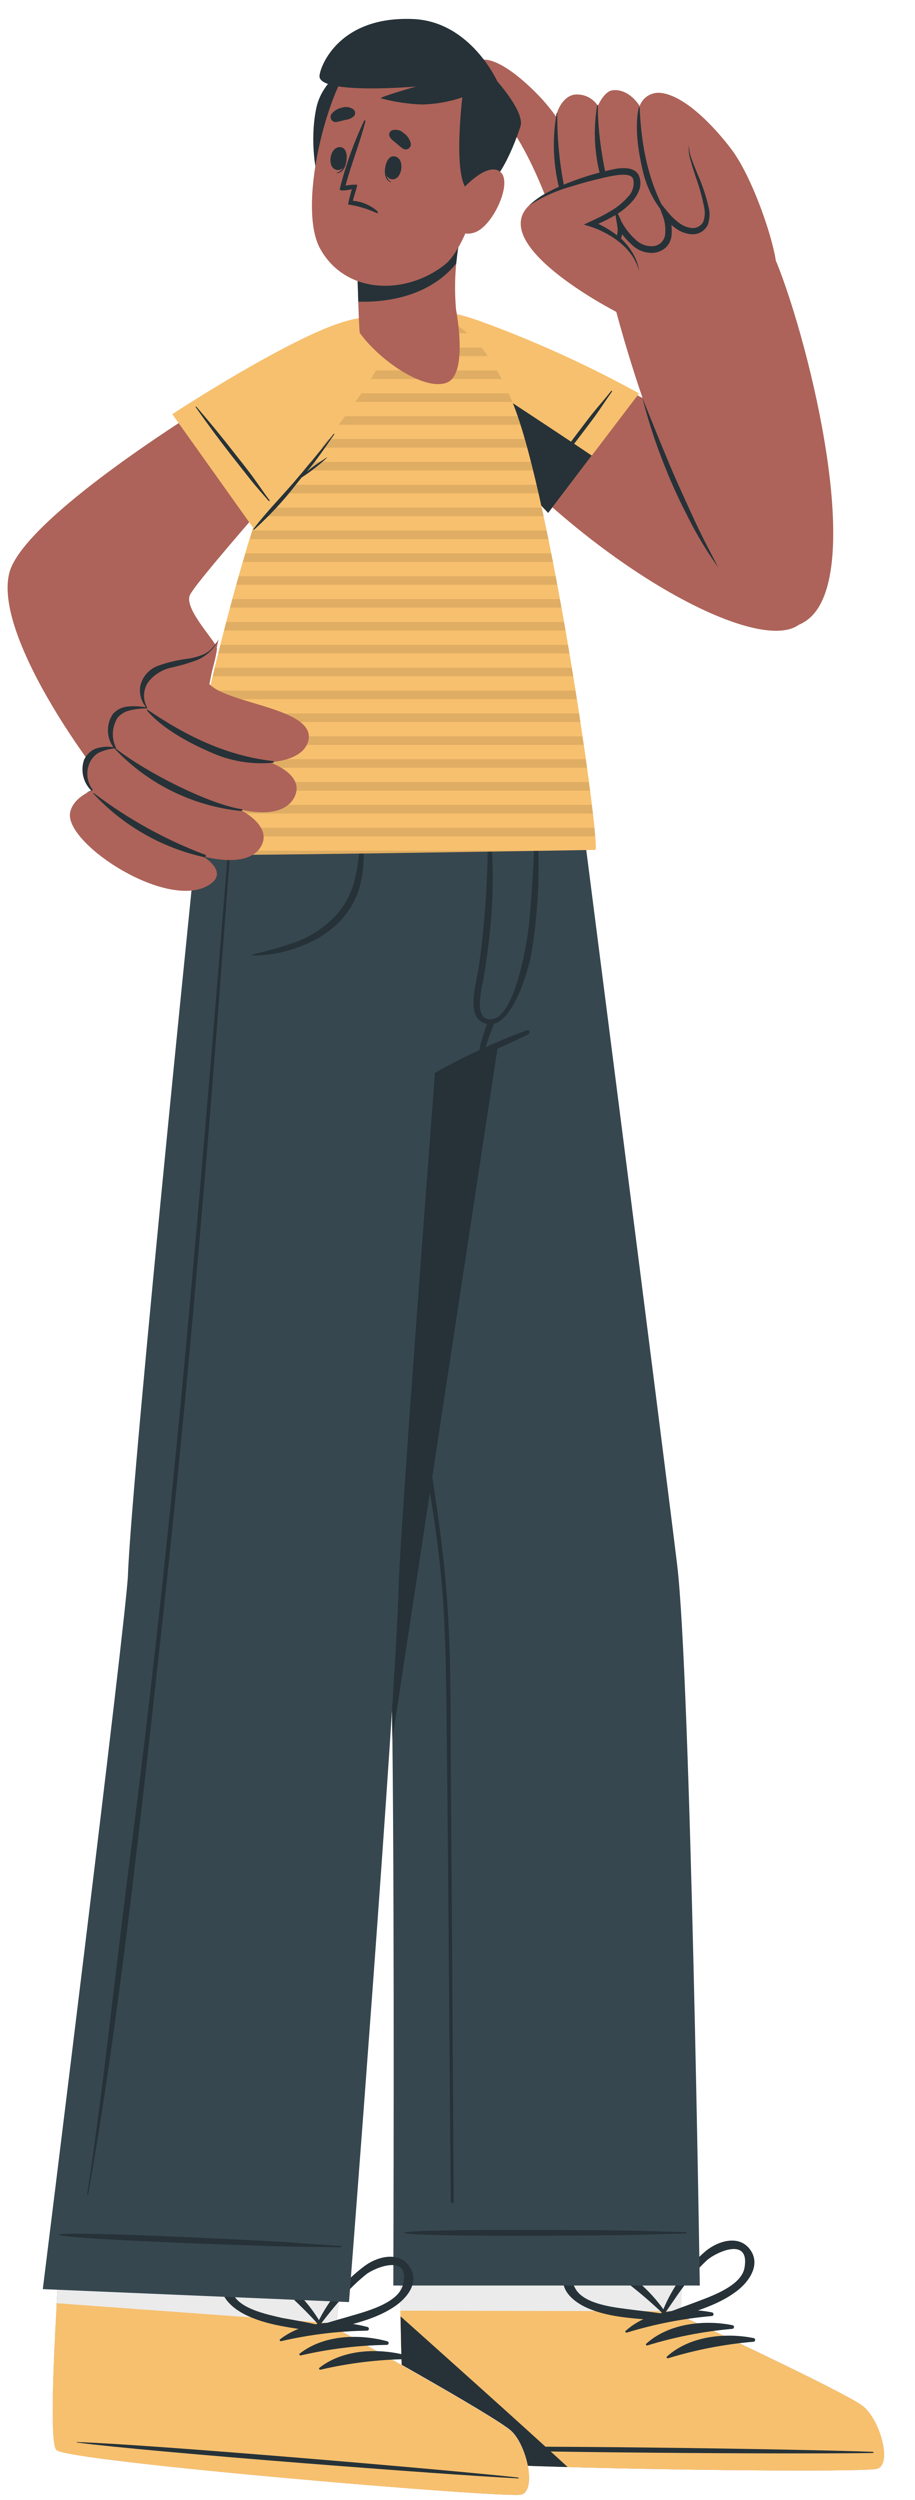 <svg width="26" height="71" viewBox="0 0 26 71" fill="none" xmlns="http://www.w3.org/2000/svg">
<path d="M24.927 70.114C24.494 70.252 12.139 70.093 11.674 69.788C11.495 69.674 11.413 67.874 11.377 65.693V65.626C11.377 65.176 11.362 64.713 11.36 64.245C11.36 64.18 11.36 64.115 11.36 64.051C11.344 60.906 11.393 57.641 11.393 57.641L19.658 57.725L19.408 64.066L19.398 64.318L19.347 65.632V65.766C19.347 65.766 24.044 67.951 24.523 68.338C25.001 68.724 25.361 69.975 24.927 70.114Z" fill="#AD6359"/>
<path d="M24.928 70.114C24.495 70.252 12.14 70.093 11.675 69.788C11.496 69.674 11.414 67.874 11.378 65.693V65.626C11.378 65.176 11.363 64.713 11.361 64.245C11.361 64.18 11.361 64.115 11.361 64.051L19.411 64.074L19.401 64.326L19.35 65.64V65.775C19.35 65.775 24.046 67.951 24.524 68.338C25.002 68.724 25.362 69.975 24.928 70.114Z" fill="#EBEBEB"/>
<path d="M24.927 70.114C24.66 70.199 19.873 70.171 16.126 70.065C13.787 70.002 11.854 69.904 11.673 69.788C11.492 69.672 11.415 67.925 11.378 65.785C11.378 65.754 11.378 65.724 11.378 65.693C11.378 65.662 11.378 65.646 11.378 65.624L19.351 65.64V65.774C19.351 65.774 24.054 67.951 24.53 68.34C25.006 68.728 25.36 69.975 24.927 70.114Z" fill="#F7C06E"/>
<path d="M24.791 69.632C22.708 69.554 14.304 69.428 12.239 69.516C12.223 69.516 12.223 69.528 12.239 69.53C14.302 69.652 22.706 69.703 24.789 69.666C24.834 69.666 24.834 69.634 24.791 69.632Z" fill="#263238"/>
<path d="M20.234 65.673C19.42 65.51 18.413 65.622 17.778 66.198C17.754 66.22 17.778 66.254 17.813 66.246C18.6 66.005 19.41 65.847 20.23 65.776C20.242 65.775 20.253 65.769 20.261 65.759C20.269 65.75 20.274 65.739 20.275 65.726C20.275 65.714 20.271 65.702 20.264 65.692C20.256 65.682 20.246 65.675 20.234 65.673Z" fill="#263238"/>
<path d="M20.818 66.037C20.005 65.874 18.998 65.986 18.363 66.562C18.338 66.584 18.363 66.619 18.398 66.611C19.181 66.369 19.989 66.212 20.806 66.141C20.819 66.14 20.831 66.135 20.84 66.127C20.849 66.118 20.855 66.106 20.857 66.094C20.858 66.082 20.855 66.069 20.848 66.058C20.841 66.048 20.831 66.04 20.818 66.037Z" fill="#263238"/>
<path d="M21.407 66.401C20.593 66.238 19.587 66.35 18.952 66.926C18.927 66.948 18.952 66.983 18.986 66.975C19.773 66.734 20.583 66.577 21.403 66.507C21.417 66.507 21.431 66.502 21.441 66.493C21.451 66.483 21.457 66.47 21.458 66.456C21.459 66.442 21.454 66.428 21.444 66.418C21.434 66.408 21.421 66.402 21.407 66.401Z" fill="#263238"/>
<path d="M21.322 63.899C21.005 63.451 20.403 63.645 20.057 63.927C19.472 64.424 19.029 65.066 18.771 65.789C18.77 65.792 18.769 65.795 18.77 65.799C18.77 65.802 18.771 65.805 18.773 65.808C18.775 65.811 18.777 65.813 18.78 65.815C18.783 65.816 18.786 65.817 18.79 65.817C18.79 65.88 18.846 65.948 18.918 65.921C19.597 65.679 20.354 65.514 20.94 65.063C21.282 64.804 21.621 64.324 21.322 63.899ZM19.872 65.343C19.54 65.472 19.204 65.581 18.879 65.72C19.131 65.358 19.365 64.987 19.654 64.65C19.791 64.486 19.938 64.331 20.094 64.186C20.342 63.968 21.314 63.508 21.155 64.406C21.07 64.9 20.268 65.193 19.872 65.343Z" fill="#263238"/>
<path d="M16.688 65.547C17.359 65.844 18.136 65.84 18.855 65.919C18.928 65.919 18.966 65.848 18.954 65.787C18.957 65.786 18.96 65.784 18.963 65.782C18.965 65.779 18.967 65.776 18.968 65.773C18.969 65.77 18.97 65.767 18.969 65.764C18.969 65.76 18.968 65.757 18.966 65.754C18.548 65.111 17.969 64.589 17.286 64.239C16.879 64.035 16.253 63.995 16.049 64.503C15.846 65.012 16.295 65.374 16.688 65.547ZM16.326 64.957C15.968 64.121 17.02 64.346 17.308 64.501C17.495 64.605 17.674 64.721 17.843 64.851C18.192 65.121 18.526 65.409 18.844 65.713C18.494 65.653 18.142 65.624 17.791 65.575C17.372 65.52 16.533 65.418 16.33 64.957H16.326Z" fill="#263238"/>
<path d="M16.131 70.065C13.791 70.002 11.858 69.904 11.677 69.788C11.496 69.672 11.419 67.925 11.382 65.785C12.338 66.641 14.723 68.767 16.131 70.065Z" fill="#263238"/>
<path d="M8.851 22.052C8.851 22.052 10.706 42.929 11.008 44.522C11.079 44.886 11.121 46.859 11.15 49.394C11.213 54.929 11.176 64.91 11.176 64.91H19.885C19.885 64.91 19.627 47.618 19.241 44.434C18.854 41.25 16.392 22.056 16.392 22.056L8.851 22.052Z" fill="#37474F"/>
<path d="M19.491 63.392C18.132 63.364 18.522 63.354 17.163 63.339C16.498 63.339 12.129 63.297 11.506 63.398C11.502 63.398 11.498 63.4 11.496 63.403C11.493 63.405 11.492 63.409 11.492 63.413C11.492 63.416 11.493 63.42 11.496 63.423C11.498 63.425 11.502 63.427 11.506 63.427C12.129 63.529 16.498 63.492 17.163 63.484C18.522 63.472 18.132 63.462 19.491 63.433C19.496 63.433 19.501 63.431 19.505 63.427C19.509 63.423 19.511 63.418 19.511 63.413C19.511 63.407 19.509 63.402 19.505 63.398C19.501 63.394 19.496 63.392 19.491 63.392Z" fill="#263238"/>
<path d="M12.836 53.507C12.825 52.243 12.815 50.98 12.807 49.717C12.807 48.497 12.807 47.276 12.742 46.056C12.624 43.58 12.132 41.147 11.766 38.699C11.399 36.252 11.111 33.794 10.84 31.335C10.537 28.576 10.27 25.812 9.988 23.051C9.988 23.033 9.955 23.033 9.957 23.051C10.364 27.982 10.826 32.912 11.507 37.812C11.678 39.033 11.864 40.249 12.065 41.462C12.268 42.682 12.472 43.919 12.567 45.162C12.663 46.405 12.677 47.604 12.689 48.824C12.704 50.088 12.717 51.351 12.728 52.612C12.754 55.416 12.781 59.732 12.809 62.536C12.811 62.545 12.817 62.554 12.824 62.56C12.832 62.566 12.841 62.569 12.851 62.569C12.861 62.569 12.87 62.566 12.878 62.56C12.885 62.554 12.891 62.545 12.893 62.536C12.876 60.021 12.854 56.008 12.836 53.507Z" fill="#263238"/>
<path d="M7.014 22.052C7.014 22.052 10.706 42.929 11.007 44.522C11.078 44.886 11.121 46.859 11.149 49.394L15.312 22.052H7.014Z" fill="#263238"/>
<path d="M14.808 70.85C14.366 70.958 2.052 69.922 1.609 69.587C1.438 69.461 1.485 67.658 1.609 65.481C1.609 65.459 1.609 65.435 1.609 65.412C1.633 64.965 1.66 64.503 1.692 64.035L1.704 63.832C1.908 60.693 2.191 57.44 2.191 57.44L10.428 58.119L9.73 64.426L9.704 64.676L9.561 65.984L9.547 66.118C9.547 66.118 14.082 68.623 14.531 69.044C14.981 69.465 15.249 70.742 14.808 70.85Z" fill="#AD6359"/>
<path d="M14.808 70.85C14.366 70.958 2.052 69.922 1.609 69.587C1.438 69.461 1.485 67.658 1.609 65.481C1.609 65.459 1.609 65.435 1.609 65.412C1.633 64.965 1.66 64.503 1.692 64.035L1.704 63.832L9.73 64.424L9.704 64.674L9.561 65.982L9.547 66.116C9.547 66.116 14.082 68.621 14.531 69.042C14.981 69.463 15.249 70.742 14.808 70.85Z" fill="#EBEBEB"/>
<path d="M14.808 70.85C14.366 70.958 2.052 69.923 1.609 69.587C1.438 69.461 1.485 67.658 1.609 65.482C1.609 65.459 1.609 65.435 1.609 65.412L9.561 65.992L9.547 66.126C9.547 66.126 14.082 68.631 14.531 69.052C14.981 69.473 15.249 70.742 14.808 70.85Z" fill="#F7C06E"/>
<path d="M14.703 70.36C12.632 70.134 4.257 69.422 2.192 69.355C2.175 69.355 2.173 69.367 2.192 69.369C4.238 69.638 12.62 70.283 14.701 70.386C14.752 70.397 14.756 70.372 14.703 70.36Z" fill="#263238"/>
<path d="M10.444 66.088C9.63 65.868 8.631 65.909 7.958 66.438C7.932 66.458 7.958 66.497 7.989 66.49C8.789 66.304 9.608 66.204 10.43 66.192C10.443 66.191 10.455 66.187 10.464 66.178C10.474 66.17 10.48 66.158 10.482 66.146C10.484 66.133 10.481 66.12 10.474 66.11C10.467 66.099 10.456 66.091 10.444 66.088Z" fill="#263238"/>
<path d="M11.004 66.493C10.191 66.273 9.19 66.314 8.516 66.843C8.492 66.863 8.516 66.901 8.547 66.895C9.348 66.709 10.166 66.609 10.988 66.596C11.001 66.597 11.014 66.593 11.024 66.584C11.034 66.576 11.04 66.564 11.042 66.552C11.044 66.539 11.041 66.526 11.034 66.515C11.027 66.504 11.017 66.496 11.004 66.493Z" fill="#263238"/>
<path d="M11.563 66.897C10.75 66.678 9.749 66.718 9.075 67.247C9.051 67.268 9.075 67.306 9.108 67.3C9.909 67.113 10.727 67.013 11.549 67.001C11.562 67.001 11.574 66.996 11.584 66.988C11.593 66.98 11.6 66.968 11.601 66.956C11.603 66.943 11.6 66.93 11.593 66.919C11.586 66.909 11.576 66.901 11.563 66.897Z" fill="#263238"/>
<path d="M11.652 64.397C11.369 63.927 10.755 64.076 10.389 64.334C9.767 64.787 9.275 65.396 8.965 66.1C8.965 66.116 8.965 66.126 8.981 66.131C8.979 66.146 8.981 66.162 8.987 66.177C8.992 66.192 9.001 66.206 9.013 66.217C9.024 66.228 9.039 66.236 9.054 66.24C9.069 66.245 9.085 66.246 9.101 66.243C9.795 66.049 10.564 65.929 11.178 65.528C11.553 65.286 11.925 64.841 11.652 64.397ZM10.104 65.734C9.764 65.838 9.423 65.923 9.087 66.039C9.352 65.686 9.635 65.346 9.935 65.022C10.083 64.868 10.24 64.724 10.407 64.591C10.67 64.387 11.671 63.999 11.451 64.883C11.335 65.376 10.513 65.612 10.108 65.734H10.104Z" fill="#263238"/>
<path d="M6.918 65.711C7.567 66.055 8.342 66.106 9.052 66.234C9.125 66.248 9.17 66.173 9.162 66.112C9.165 66.111 9.168 66.109 9.17 66.107C9.172 66.105 9.174 66.102 9.175 66.099C9.177 66.096 9.177 66.092 9.177 66.089C9.177 66.086 9.175 66.082 9.174 66.08C8.803 65.409 8.262 64.847 7.605 64.452C7.219 64.226 6.588 64.135 6.354 64.627C6.12 65.119 6.539 65.51 6.918 65.711ZM6.598 65.101C6.299 64.24 7.333 64.54 7.615 64.715C7.794 64.832 7.963 64.962 8.124 65.103C8.453 65.397 8.766 65.708 9.062 66.035C8.716 65.949 8.368 65.894 8.02 65.831C7.601 65.732 6.767 65.573 6.598 65.097V65.101Z" fill="#263238"/>
<path d="M9.917 65.38L1.216 65.012C1.216 65.012 3.592 45.917 3.635 44.739C3.749 41.688 5.773 22.038 5.773 22.038H16.4C16.4 22.038 15.729 26.577 14.584 29.453C13.813 29.723 13.068 30.064 12.36 30.47C12.36 30.47 11.363 43.468 11.326 45.089C11.245 48.299 9.917 65.38 9.917 65.38Z" fill="#37474F"/>
<path d="M9.683 63.785C8.328 63.7 8.718 63.706 7.359 63.634C6.696 63.6 2.331 63.378 1.706 63.453C1.692 63.453 1.692 63.478 1.706 63.482C2.316 63.61 6.692 63.758 7.355 63.779C8.714 63.824 8.326 63.797 9.685 63.826C9.69 63.825 9.695 63.823 9.699 63.819C9.702 63.815 9.704 63.81 9.704 63.804C9.704 63.799 9.701 63.794 9.697 63.79C9.693 63.786 9.688 63.785 9.683 63.785Z" fill="#263238"/>
<path d="M6.554 23.21C6.159 28.159 5.754 33.111 5.301 38.061C4.847 43.01 4.316 47.98 3.673 52.922C3.313 55.678 2.906 59.566 2.477 62.316C2.477 62.334 2.501 62.343 2.506 62.316C3.382 57.434 4.027 51.363 4.574 46.43C5.122 41.497 5.571 36.549 5.972 31.602C6.198 28.802 6.401 26.001 6.617 23.202C6.619 23.175 6.568 23.175 6.554 23.21Z" fill="#263238"/>
<path d="M14.964 29.262C14.063 29.592 13.192 30 12.362 30.483C12.355 30.486 12.35 30.492 12.347 30.499C12.344 30.506 12.345 30.514 12.348 30.521C12.351 30.528 12.357 30.534 12.364 30.536C12.371 30.539 12.38 30.539 12.386 30.535C13.263 30.159 14.156 29.799 15.011 29.374C15.026 29.368 15.037 29.356 15.044 29.341C15.05 29.326 15.05 29.309 15.043 29.295C15.037 29.28 15.025 29.268 15.011 29.262C14.996 29.256 14.979 29.256 14.964 29.262Z" fill="#263238"/>
<path d="M15.241 23.246C15.241 23.216 15.186 23.21 15.186 23.246C15.186 24.286 15.127 25.201 15.04 26.176C14.999 26.628 14.633 29.122 13.852 28.941C13.722 28.91 13.649 28.78 13.634 28.582C13.636 28.324 13.671 28.067 13.738 27.818C13.823 27.295 13.895 26.772 13.941 26.243C14.032 25.261 14.021 24.271 13.909 23.291C13.907 23.286 13.904 23.281 13.899 23.277C13.895 23.274 13.889 23.272 13.883 23.272C13.878 23.272 13.872 23.274 13.867 23.277C13.863 23.281 13.86 23.286 13.858 23.291C13.881 24.651 13.802 26.012 13.62 27.36C13.522 28.009 13.195 28.987 13.874 29.085C14.554 29.183 15.014 27.551 15.095 27.104C15.311 25.83 15.36 24.533 15.241 23.246Z" fill="#263238"/>
<path d="M13.871 29.004C13.801 29.172 13.743 29.344 13.697 29.52C13.645 29.656 13.62 29.8 13.623 29.946C13.623 29.974 13.662 29.976 13.676 29.958C13.757 29.832 13.819 29.695 13.859 29.551C13.918 29.39 13.981 29.232 14.036 29.069C14.045 29.047 14.044 29.023 14.035 29.001C14.026 28.98 14.008 28.962 13.986 28.954C13.965 28.945 13.94 28.946 13.919 28.955C13.897 28.964 13.88 28.982 13.871 29.004Z" fill="#263238"/>
<path d="M10.329 24.062C10.331 23.953 10.32 23.845 10.296 23.739C10.294 23.736 10.292 23.733 10.289 23.732C10.287 23.73 10.283 23.729 10.28 23.729C10.276 23.729 10.273 23.73 10.27 23.732C10.267 23.733 10.265 23.736 10.264 23.739C10.242 23.831 10.23 23.925 10.227 24.02C10.227 24.127 10.203 24.223 10.19 24.341C10.168 24.561 10.13 24.779 10.076 24.994C9.977 25.399 9.771 25.77 9.478 26.068C9.187 26.355 8.841 26.581 8.461 26.733C8.041 26.882 7.612 27.006 7.177 27.106C7.173 27.106 7.169 27.107 7.166 27.11C7.163 27.113 7.161 27.117 7.161 27.122C7.161 27.126 7.163 27.13 7.166 27.133C7.169 27.136 7.173 27.138 7.177 27.138C7.659 27.137 8.135 27.043 8.581 26.861C8.976 26.713 9.336 26.484 9.637 26.188C9.937 25.883 10.149 25.5 10.247 25.083C10.297 24.868 10.326 24.649 10.333 24.428C10.338 24.306 10.337 24.184 10.329 24.062Z" fill="#263238"/>
<path d="M20.728 4.17C21.383 4.962 22.095 7.1 22.068 7.684C22.042 8.267 18.443 9.594 17.934 9.277C17.426 8.959 15.424 6.131 15.406 5.084C15.387 4.036 20.048 3.352 20.728 4.17Z" fill="#AD6359"/>
<path d="M15.311 2.718C14.982 2.374 13.916 1.347 13.442 1.811C13.145 2.099 13.861 2.891 14.162 3.204C14.782 3.847 15.262 4.984 15.486 5.54C15.71 6.095 16.758 4.998 16.758 4.998C16.758 4.998 16.172 3.611 15.311 2.718Z" fill="#AD6359"/>
<path d="M16.189 6.16C16.189 6.16 16.557 7.149 17.157 7.126C17.757 7.104 17.605 6.253 17.596 6.192C17.615 6.245 17.977 7.144 18.579 7.061C19.181 6.978 18.925 6.142 18.907 6.089C18.939 6.131 19.403 6.699 19.844 6.53C20.605 6.241 19.464 4.762 19.574 4.113C19.574 4.113 20.697 4.176 20.729 4.17C20.729 4.17 19.672 2.746 18.787 2.64C18.658 2.623 18.527 2.65 18.416 2.717C18.305 2.785 18.22 2.888 18.176 3.011C18.176 3.011 17.885 2.512 17.409 2.563C17.165 2.59 16.99 3.005 16.99 3.005C16.919 2.895 16.819 2.807 16.7 2.751C16.582 2.695 16.451 2.673 16.321 2.687C15.985 2.742 15.819 3.161 15.8 3.324C15.658 4.569 16.189 6.16 16.189 6.16Z" fill="#AD6359"/>
<path d="M15.835 3.21C15.835 3.21 15.821 3.21 15.819 3.21C15.636 4.221 15.764 5.264 16.187 6.201C16.202 6.229 16.255 6.219 16.244 6.184C15.965 5.218 15.827 4.216 15.835 3.21Z" fill="#263238"/>
<path d="M16.99 2.99C16.99 2.978 16.971 2.978 16.969 2.99C16.78 4.107 16.996 5.254 17.58 6.225C17.602 6.26 17.655 6.268 17.633 6.225C17.26 5.55 16.969 3.932 16.99 2.99Z" fill="#263238"/>
<path d="M18.977 6.141C18.42 5.185 18.222 4.148 18.176 3.051C18.176 3.037 18.155 3.039 18.151 3.051C18.029 3.594 18.133 4.288 18.259 4.823C18.367 5.321 18.603 5.782 18.945 6.16C18.955 6.176 18.977 6.162 18.977 6.141Z" fill="#263238"/>
<path d="M16.188 6.16C16.276 6.343 16.381 6.517 16.501 6.681C16.611 6.845 16.763 6.977 16.941 7.063C17.025 7.096 17.119 7.096 17.203 7.063C17.29 7.032 17.367 6.98 17.427 6.911C17.48 6.836 17.518 6.752 17.537 6.663C17.555 6.573 17.555 6.481 17.537 6.392L17.462 5.952L17.685 6.339C17.783 6.512 17.908 6.668 18.055 6.801C18.12 6.866 18.198 6.917 18.283 6.95C18.369 6.983 18.46 6.997 18.552 6.992C18.637 6.987 18.718 6.952 18.781 6.895C18.844 6.837 18.885 6.759 18.898 6.675C18.921 6.484 18.897 6.291 18.826 6.113L18.645 5.617L18.977 6.024C19.069 6.137 19.175 6.239 19.292 6.327C19.401 6.413 19.533 6.465 19.671 6.477C19.733 6.48 19.795 6.466 19.849 6.435C19.904 6.405 19.949 6.361 19.98 6.306C20.028 6.176 20.039 6.035 20.011 5.899C19.952 5.599 19.871 5.304 19.766 5.017C19.718 4.87 19.669 4.722 19.628 4.571C19.578 4.423 19.56 4.267 19.575 4.111C19.578 4.265 19.61 4.417 19.669 4.559C19.722 4.703 19.781 4.846 19.84 4.99C19.966 5.278 20.065 5.577 20.135 5.883C20.177 6.048 20.169 6.221 20.114 6.382C20.075 6.466 20.011 6.537 19.931 6.585C19.852 6.633 19.76 6.658 19.667 6.654C19.495 6.645 19.33 6.584 19.193 6.479C19.06 6.384 18.941 6.273 18.837 6.148L18.987 6.058C19.075 6.267 19.107 6.495 19.079 6.719C19.06 6.844 18.998 6.959 18.904 7.043C18.81 7.121 18.694 7.169 18.572 7.181C18.456 7.188 18.339 7.17 18.231 7.129C18.122 7.087 18.023 7.022 17.942 6.939C17.778 6.792 17.64 6.619 17.535 6.426L17.683 6.373C17.702 6.485 17.697 6.599 17.667 6.709C17.638 6.818 17.585 6.919 17.512 7.006C17.434 7.088 17.336 7.148 17.227 7.181C17.117 7.215 16.998 7.206 16.894 7.157C16.707 7.054 16.552 6.901 16.448 6.715C16.341 6.541 16.253 6.354 16.188 6.16Z" fill="#263238"/>
<path d="M17.509 8.855C17.509 8.855 13.63 6.872 15.149 5.737C15.599 5.399 17.855 4.551 18.034 5C18.266 5.58 17.389 6.111 16.787 6.355C16.787 6.355 18.201 6.845 18.154 7.93C18.142 8.128 18.076 8.32 17.962 8.483C17.848 8.647 17.692 8.775 17.509 8.855Z" fill="#AD6359"/>
<path d="M15.032 5.838C15.192 5.684 15.374 5.556 15.573 5.456C15.77 5.351 15.974 5.258 16.183 5.179C16.599 5.016 17.027 4.89 17.465 4.801C17.581 4.777 17.701 4.77 17.819 4.781C17.89 4.785 17.96 4.806 18.022 4.842C18.055 4.86 18.083 4.884 18.108 4.913C18.132 4.941 18.15 4.973 18.163 5.008C18.209 5.134 18.209 5.272 18.163 5.397C18.12 5.511 18.056 5.617 17.975 5.708C17.822 5.882 17.64 6.027 17.436 6.138C17.241 6.249 17.037 6.346 16.826 6.426V6.282C16.985 6.344 17.139 6.421 17.284 6.512C17.43 6.6 17.566 6.703 17.691 6.819C17.813 6.939 17.918 7.076 18 7.226C18.083 7.372 18.138 7.533 18.161 7.7C18.117 7.541 18.049 7.391 17.957 7.254C17.863 7.122 17.753 7.003 17.628 6.9C17.502 6.795 17.366 6.704 17.221 6.628C17.08 6.55 16.932 6.486 16.779 6.437L16.59 6.378L16.773 6.292C16.971 6.206 17.164 6.107 17.349 5.995C17.532 5.89 17.696 5.756 17.837 5.598C17.904 5.533 17.954 5.452 17.981 5.362C18.008 5.272 18.012 5.177 17.992 5.086C17.947 4.943 17.705 4.949 17.499 4.98C17.294 5.01 17.076 5.065 16.863 5.118C16.649 5.171 16.439 5.23 16.23 5.297C15.805 5.415 15.401 5.597 15.032 5.838Z" fill="#263238"/>
<path d="M13.049 11.663C16.479 15.896 21.465 18.639 22.695 17.746C23.926 16.852 19.778 12.178 19.707 12.108C19.465 11.877 17.63 10.922 14.298 9.519C11.029 8.141 11.517 9.773 13.049 11.663Z" fill="#AD6359"/>
<path d="M18.159 11.173L15.575 14.57C15.575 14.57 13.407 12.332 12.259 10.851C11.112 9.37 11.226 8.219 13.793 9.175C15.296 9.731 16.755 10.399 18.159 11.173Z" fill="#F7C06E"/>
<path d="M15.332 13.791C15.647 13.327 15.977 12.871 16.314 12.426C16.483 12.206 16.646 11.982 16.819 11.765C16.992 11.547 17.189 11.329 17.366 11.105C17.378 11.089 17.403 11.105 17.39 11.122C17.228 11.345 17.081 11.579 16.919 11.803C16.756 12.027 16.577 12.259 16.404 12.487C16.063 12.934 15.713 13.374 15.352 13.805C15.342 13.817 15.313 13.805 15.332 13.791Z" fill="#263238"/>
<path d="M16.814 12.938L15.577 14.566C15.577 14.566 13.409 12.328 12.261 10.847L12.151 10.703L12.104 10.635L12.033 10.532C11.972 10.442 11.917 10.355 11.868 10.269C11.85 10.239 11.834 10.208 11.818 10.178C11.733 10.023 11.665 9.86 11.614 9.691C11.599 9.639 11.588 9.586 11.58 9.533C11.58 9.506 11.58 9.482 11.58 9.458C12.707 10.239 15.351 11.95 16.814 12.938Z" fill="#263238"/>
<path d="M16.919 24.137C16.919 24.137 5.146 24.341 5.077 24.268C4.894 24.064 7.272 11.942 9.732 9.443C10.601 8.56 12.393 8.921 12.692 9.065C13.382 9.399 14.03 10.119 14.574 11.453C15.66 14.122 17.068 23.946 16.919 24.137Z" fill="#F7C06E"/>
<path opacity="0.1" d="M13.28 9.464H9.714L9.732 9.443C9.815 9.36 9.907 9.285 10.007 9.222H12.967C13.078 9.294 13.182 9.375 13.28 9.464ZM13.673 9.871H9.378C9.321 9.946 9.266 10.027 9.211 10.113H13.86C13.801 10.027 13.74 9.952 13.687 9.871H13.673ZM14.116 10.52H8.965C8.92 10.599 8.876 10.68 8.833 10.764H14.255C14.212 10.68 14.167 10.597 14.12 10.52H14.116ZM14.448 11.171H8.628L8.512 11.413H14.556C14.523 11.329 14.489 11.248 14.452 11.173L14.448 11.171ZM14.706 11.82H8.333L8.229 12.062H14.79C14.763 11.986 14.737 11.897 14.704 11.82H14.706ZM14.91 12.469H8.064C8.033 12.55 8.001 12.629 7.968 12.713H14.981L14.91 12.469ZM15.085 13.117H7.818C7.789 13.199 7.759 13.278 7.73 13.362H15.15C15.124 13.279 15.104 13.197 15.089 13.117H15.085ZM15.243 13.768H7.584C7.555 13.848 7.529 13.929 7.503 14.011H15.298L15.243 13.768ZM15.39 14.417H7.38C7.354 14.497 7.33 14.578 7.303 14.659H15.457C15.428 14.578 15.412 14.497 15.394 14.428L15.39 14.417ZM15.528 15.066H7.177C7.151 15.146 7.126 15.227 7.102 15.31H15.593C15.567 15.229 15.55 15.148 15.532 15.066H15.528ZM15.66 15.715H6.974C6.949 15.797 6.925 15.878 6.902 15.96H15.721L15.66 15.715ZM15.786 16.366H6.782C6.758 16.448 6.736 16.527 6.713 16.608H15.835C15.821 16.527 15.807 16.446 15.79 16.366H15.786ZM15.906 17.015H6.601C6.579 17.097 6.557 17.178 6.536 17.257H15.955C15.941 17.176 15.925 17.097 15.911 17.015H15.906ZM16.022 17.664H6.428C6.406 17.746 6.386 17.827 6.365 17.908H16.069C16.057 17.827 16.043 17.746 16.026 17.664H16.022ZM16.138 18.315H6.26C6.241 18.397 6.221 18.476 6.201 18.557H16.181C16.169 18.478 16.155 18.397 16.142 18.315H16.138ZM16.244 18.964H6.099C6.081 19.046 6.06 19.127 6.042 19.206H16.289C16.277 19.127 16.262 19.046 16.248 18.964H16.244ZM16.35 19.613H5.944C5.926 19.697 5.908 19.778 5.887 19.857H16.393C16.38 19.776 16.368 19.697 16.354 19.613H16.35ZM16.454 20.262H5.796C5.777 20.343 5.759 20.427 5.741 20.506H16.492C16.48 20.427 16.468 20.346 16.458 20.262H16.454ZM16.549 20.913H5.651C5.635 20.994 5.617 21.076 5.6 21.155H16.586L16.549 20.913ZM16.643 21.562H5.513C5.497 21.645 5.48 21.725 5.464 21.804H16.681C16.669 21.725 16.659 21.643 16.647 21.562H16.643ZM16.732 22.211H5.385C5.366 22.295 5.349 22.377 5.336 22.455H16.769C16.759 22.376 16.738 22.294 16.738 22.211H16.732ZM16.814 22.86H5.261C5.244 22.945 5.23 23.027 5.216 23.104H16.848C16.84 23.027 16.83 22.945 16.818 22.86H16.814ZM16.889 23.511H5.143C5.128 23.599 5.118 23.68 5.106 23.753H16.905C16.909 23.682 16.901 23.601 16.893 23.511H16.889ZM5.065 24.16C5.056 24.195 5.056 24.232 5.065 24.268C5.12 24.323 12.422 24.211 15.532 24.16H5.065Z" fill="#030402"/>
<path d="M10.403 10.912C9.609 12.001 5.541 16.498 5.39 16.915C5.24 17.332 6.182 18.254 6.165 18.427C6.104 19.131 4.585 23.814 3.976 23.338C3.175 22.711 -0.218 18.224 0.262 16.281C0.742 14.338 8.666 9.673 9.923 9.268C11.18 8.863 11.186 9.838 10.403 10.912Z" fill="#AD6359"/>
<path d="M7.206 15.007L4.895 11.762C4.895 11.762 7.481 10.066 9.21 9.342C10.939 8.617 11.791 9.02 10.211 11.256C9.287 12.567 8.283 13.819 7.206 15.007Z" fill="#F7C06E"/>
<path d="M5.581 11.551C5.947 11.975 6.303 12.409 6.649 12.853C6.82 13.071 6.993 13.286 7.158 13.508C7.323 13.73 7.485 13.978 7.658 14.206C7.67 14.222 7.646 14.242 7.634 14.226C7.459 14.023 7.272 13.819 7.097 13.595C6.922 13.372 6.743 13.148 6.568 12.924C6.222 12.481 5.886 12.027 5.563 11.567C5.551 11.555 5.571 11.539 5.581 11.551Z" fill="#263238"/>
<path d="M7.202 15.024C7.556 14.554 7.973 14.135 8.356 13.689C8.738 13.243 9.119 12.784 9.483 12.32C9.483 12.32 9.509 12.32 9.501 12.332C9.332 12.574 9.167 12.818 8.99 13.054C8.903 13.17 8.811 13.284 8.718 13.398L8.854 13.286C8.994 13.181 9.138 13.084 9.287 12.993C9.287 12.993 9.304 12.993 9.287 13.005C9.158 13.125 9.022 13.238 8.881 13.343C8.779 13.421 8.677 13.492 8.569 13.563L8.407 13.766C8.052 14.225 7.656 14.65 7.225 15.038C7.212 15.056 7.19 15.038 7.202 15.024Z" fill="#263238"/>
<path d="M5.965 25.116C6.508 24.748 5.762 24.317 5.762 24.317C5.762 24.317 6.982 24.679 7.389 24.083C7.796 23.486 6.868 23.019 6.803 22.982C6.868 23.002 7.999 23.303 8.353 22.663C8.707 22.022 7.715 21.664 7.649 21.645C7.717 21.645 8.597 21.607 8.756 21.058C9.027 20.116 6.496 20.006 5.951 19.43C5.951 19.43 6.195 18.185 6.215 18.15C6.052 18.43 5.798 18.645 5.495 18.761C4.948 18.915 4.456 19.005 4.234 19.267C4.13 19.382 4.067 19.527 4.052 19.681C4.037 19.835 4.073 19.989 4.152 20.122C4.152 20.122 3.461 20.042 3.166 20.539C3.015 20.793 3.29 21.263 3.29 21.263C3.133 21.252 2.977 21.284 2.837 21.355C2.698 21.427 2.58 21.536 2.499 21.67C2.309 22.036 2.614 22.449 2.614 22.449C2.614 22.449 2.061 22.652 1.99 23.092C1.854 23.973 4.801 25.901 5.965 25.116Z" fill="#AD6359"/>
<path d="M2.666 22.524C2.666 22.524 2.644 22.524 2.652 22.538C3.495 23.447 4.595 24.077 5.805 24.345C5.844 24.345 5.872 24.292 5.831 24.276C4.697 23.848 3.631 23.258 2.666 22.524Z" fill="#263238"/>
<path d="M3.285 21.255C3.284 21.254 3.282 21.253 3.28 21.252C3.279 21.252 3.277 21.252 3.275 21.252C3.274 21.252 3.272 21.253 3.27 21.253C3.269 21.254 3.268 21.256 3.267 21.257C3.265 21.258 3.265 21.26 3.264 21.261C3.264 21.263 3.264 21.265 3.264 21.266C3.264 21.268 3.264 21.27 3.265 21.271C3.266 21.273 3.267 21.274 3.269 21.275C4.209 22.266 5.472 22.889 6.831 23.031C6.878 23.031 6.924 22.99 6.869 22.982C5.958 22.844 4.18 21.955 3.285 21.255Z" fill="#263238"/>
<path d="M7.761 21.615C6.434 21.464 5.289 20.903 4.197 20.158C4.182 20.158 4.17 20.168 4.178 20.181C4.614 20.691 5.36 21.094 5.969 21.358C6.527 21.614 7.143 21.719 7.755 21.662C7.787 21.66 7.787 21.619 7.761 21.615Z" fill="#263238"/>
<path d="M2.589 22.449C2.479 22.338 2.401 22.198 2.365 22.045C2.329 21.893 2.337 21.733 2.386 21.584C2.45 21.444 2.561 21.332 2.701 21.267C2.868 21.209 3.046 21.193 3.22 21.22C3.123 21.083 3.069 20.92 3.067 20.753C3.064 20.585 3.113 20.42 3.206 20.28C3.31 20.161 3.455 20.085 3.613 20.067C3.792 20.049 3.974 20.056 4.152 20.087C4.077 20 4.025 19.896 3.998 19.785C3.97 19.674 3.969 19.558 3.995 19.446C4.029 19.325 4.09 19.213 4.175 19.12C4.26 19.027 4.366 18.956 4.483 18.911C4.76 18.811 5.047 18.743 5.34 18.708C5.49 18.685 5.637 18.645 5.777 18.588C5.928 18.518 6.055 18.405 6.141 18.262C6.157 18.238 6.157 18.262 6.141 18.285C6.084 18.382 6.011 18.468 5.926 18.541C5.837 18.619 5.737 18.683 5.631 18.734C5.366 18.834 5.094 18.914 4.817 18.972C4.574 19.037 4.36 19.18 4.207 19.379C4.137 19.485 4.097 19.607 4.093 19.734C4.089 19.86 4.12 19.985 4.182 20.095C4.182 20.095 4.182 20.122 4.164 20.12C4.001 20.119 3.839 20.138 3.682 20.177C3.551 20.208 3.433 20.279 3.344 20.38C3.262 20.509 3.215 20.657 3.207 20.81C3.2 20.963 3.233 21.115 3.303 21.251C3.128 21.262 2.956 21.307 2.797 21.381C2.693 21.445 2.61 21.536 2.557 21.645C2.496 21.771 2.471 21.911 2.485 22.05C2.499 22.189 2.551 22.322 2.636 22.433C2.637 22.436 2.637 22.439 2.636 22.443C2.636 22.443 2.459 22.516 2.451 22.516C2.443 22.516 2.451 22.516 2.451 22.516C2.496 22.491 2.542 22.468 2.589 22.449Z" fill="#263238"/>
<path d="M12.689 10.87C12.043 11.107 10.777 10.227 10.226 9.458C10.189 9.405 10.152 7.116 10.1 6.664C10.087 6.571 13.023 7.014 13.023 7.014C12.929 7.599 12.907 8.194 12.958 8.784C12.966 8.849 13.314 10.642 12.689 10.87Z" fill="#AD6359"/>
<path d="M13.023 7.014C13.023 7.014 12.991 7.204 12.964 7.484C12.15 8.483 10.844 8.589 10.181 8.567C10.159 7.857 10.132 6.939 10.1 6.664C10.087 6.573 13.023 7.014 13.023 7.014Z" fill="#263238"/>
<path d="M10.111 1.788C10.111 1.788 9.175 2.15 8.984 3.086C8.793 4.022 8.984 5.015 9.061 5.065C9.138 5.116 10.111 1.788 10.111 1.788Z" fill="#263238"/>
<path d="M13.892 2.997C14.132 4.028 13.404 6.915 12.639 7.517C11.532 8.392 9.815 8.367 9.095 7.059C8.399 5.792 9.416 2.049 10.261 1.509C11.502 0.718 13.532 1.471 13.892 2.997Z" fill="#AD6359"/>
<path d="M10.985 4.618C10.985 4.618 11 4.63 10.998 4.638C10.957 4.842 10.943 5.072 11.114 5.169C11.114 5.169 11.114 5.181 11.114 5.179C10.894 5.11 10.914 4.799 10.985 4.618Z" fill="#263238"/>
<path d="M11.198 4.439C11.526 4.469 11.439 5.12 11.137 5.092C10.836 5.063 10.926 4.412 11.198 4.439Z" fill="#263238"/>
<path d="M9.849 4.417C9.849 4.417 9.832 4.417 9.83 4.433C9.812 4.636 9.757 4.862 9.566 4.907V4.919C9.794 4.915 9.863 4.61 9.849 4.417Z" fill="#263238"/>
<path d="M9.695 4.183C9.374 4.118 9.266 4.764 9.565 4.825C9.864 4.887 9.964 4.238 9.695 4.183Z" fill="#263238"/>
<path d="M9.998 5.373C9.998 5.373 9.912 5.666 9.892 5.808C10.168 5.848 10.438 5.929 10.691 6.046C10.75 6.075 10.758 6.024 10.691 5.971C10.502 5.817 10.271 5.723 10.028 5.702C10.028 5.662 10.169 5.253 10.146 5.247C10.036 5.24 9.926 5.249 9.819 5.273C9.977 4.663 10.226 4.069 10.384 3.442C10.384 3.42 10.358 3.407 10.348 3.426C10.054 4.047 9.822 4.696 9.656 5.362C9.629 5.452 9.937 5.389 9.998 5.373Z" fill="#263238"/>
<path d="M11.446 4.217C11.369 4.168 11.308 4.109 11.243 4.054C11.178 3.999 11.092 3.949 11.062 3.851C11.055 3.822 11.059 3.791 11.072 3.764C11.085 3.737 11.108 3.715 11.135 3.702C11.192 3.684 11.253 3.681 11.312 3.694C11.371 3.707 11.425 3.736 11.469 3.778C11.571 3.847 11.644 3.952 11.672 4.073C11.677 4.101 11.674 4.13 11.663 4.157C11.651 4.183 11.632 4.206 11.608 4.221C11.584 4.237 11.555 4.245 11.527 4.244C11.498 4.243 11.47 4.234 11.446 4.217Z" fill="#263238"/>
<path d="M9.553 3.466C9.642 3.452 9.724 3.428 9.811 3.405C9.905 3.397 9.994 3.358 10.063 3.293C10.082 3.269 10.091 3.24 10.091 3.21C10.091 3.18 10.082 3.151 10.063 3.127C10.019 3.086 9.964 3.058 9.905 3.046C9.846 3.033 9.785 3.036 9.728 3.055C9.606 3.076 9.495 3.141 9.419 3.238C9.403 3.261 9.394 3.288 9.394 3.316C9.393 3.344 9.4 3.371 9.414 3.395C9.428 3.419 9.448 3.438 9.473 3.451C9.498 3.463 9.525 3.469 9.553 3.466Z" fill="#263238"/>
<path d="M13.411 5.462C12.813 5.403 13.138 2.765 13.138 2.765C12.769 2.89 12.383 2.959 11.993 2.968C11.599 2.954 11.208 2.895 10.827 2.793C10.746 2.763 11.826 2.457 11.826 2.457C11.826 2.457 9.169 2.689 9.08 2.189C9.047 2.016 9.541 0.441 11.747 0.541C13.374 0.614 14.133 2.315 14.133 2.315C14.133 2.315 14.924 3.196 14.788 3.595C14.556 4.294 14.045 5.525 13.411 5.462Z" fill="#263238"/>
<path d="M13.046 5.476C13.046 5.476 13.788 4.589 14.197 4.866C14.606 5.143 13.994 6.463 13.469 6.607C13.403 6.63 13.334 6.639 13.265 6.635C13.196 6.63 13.129 6.611 13.067 6.58C13.005 6.549 12.95 6.505 12.906 6.452C12.861 6.399 12.828 6.338 12.808 6.272L13.046 5.476Z" fill="#AD6359"/>
<path d="M22.957 17.593C24.609 16.317 23.03 9.842 22.07 7.458C21.787 6.756 17.302 8.068 17.511 8.855C18.709 13.309 21.148 18.991 22.957 17.593Z" fill="#AD6359"/>
<path d="M18.252 11.299L18.746 12.519C18.915 12.926 19.08 13.333 19.263 13.74C19.446 14.147 19.623 14.539 19.81 14.936C19.997 15.333 20.205 15.721 20.408 16.112C20.151 15.754 19.917 15.379 19.706 14.991C19.503 14.602 19.3 14.204 19.123 13.801C18.946 13.398 18.783 12.987 18.636 12.568C18.49 12.149 18.364 11.728 18.252 11.299Z" fill="#263238"/>
</svg>
